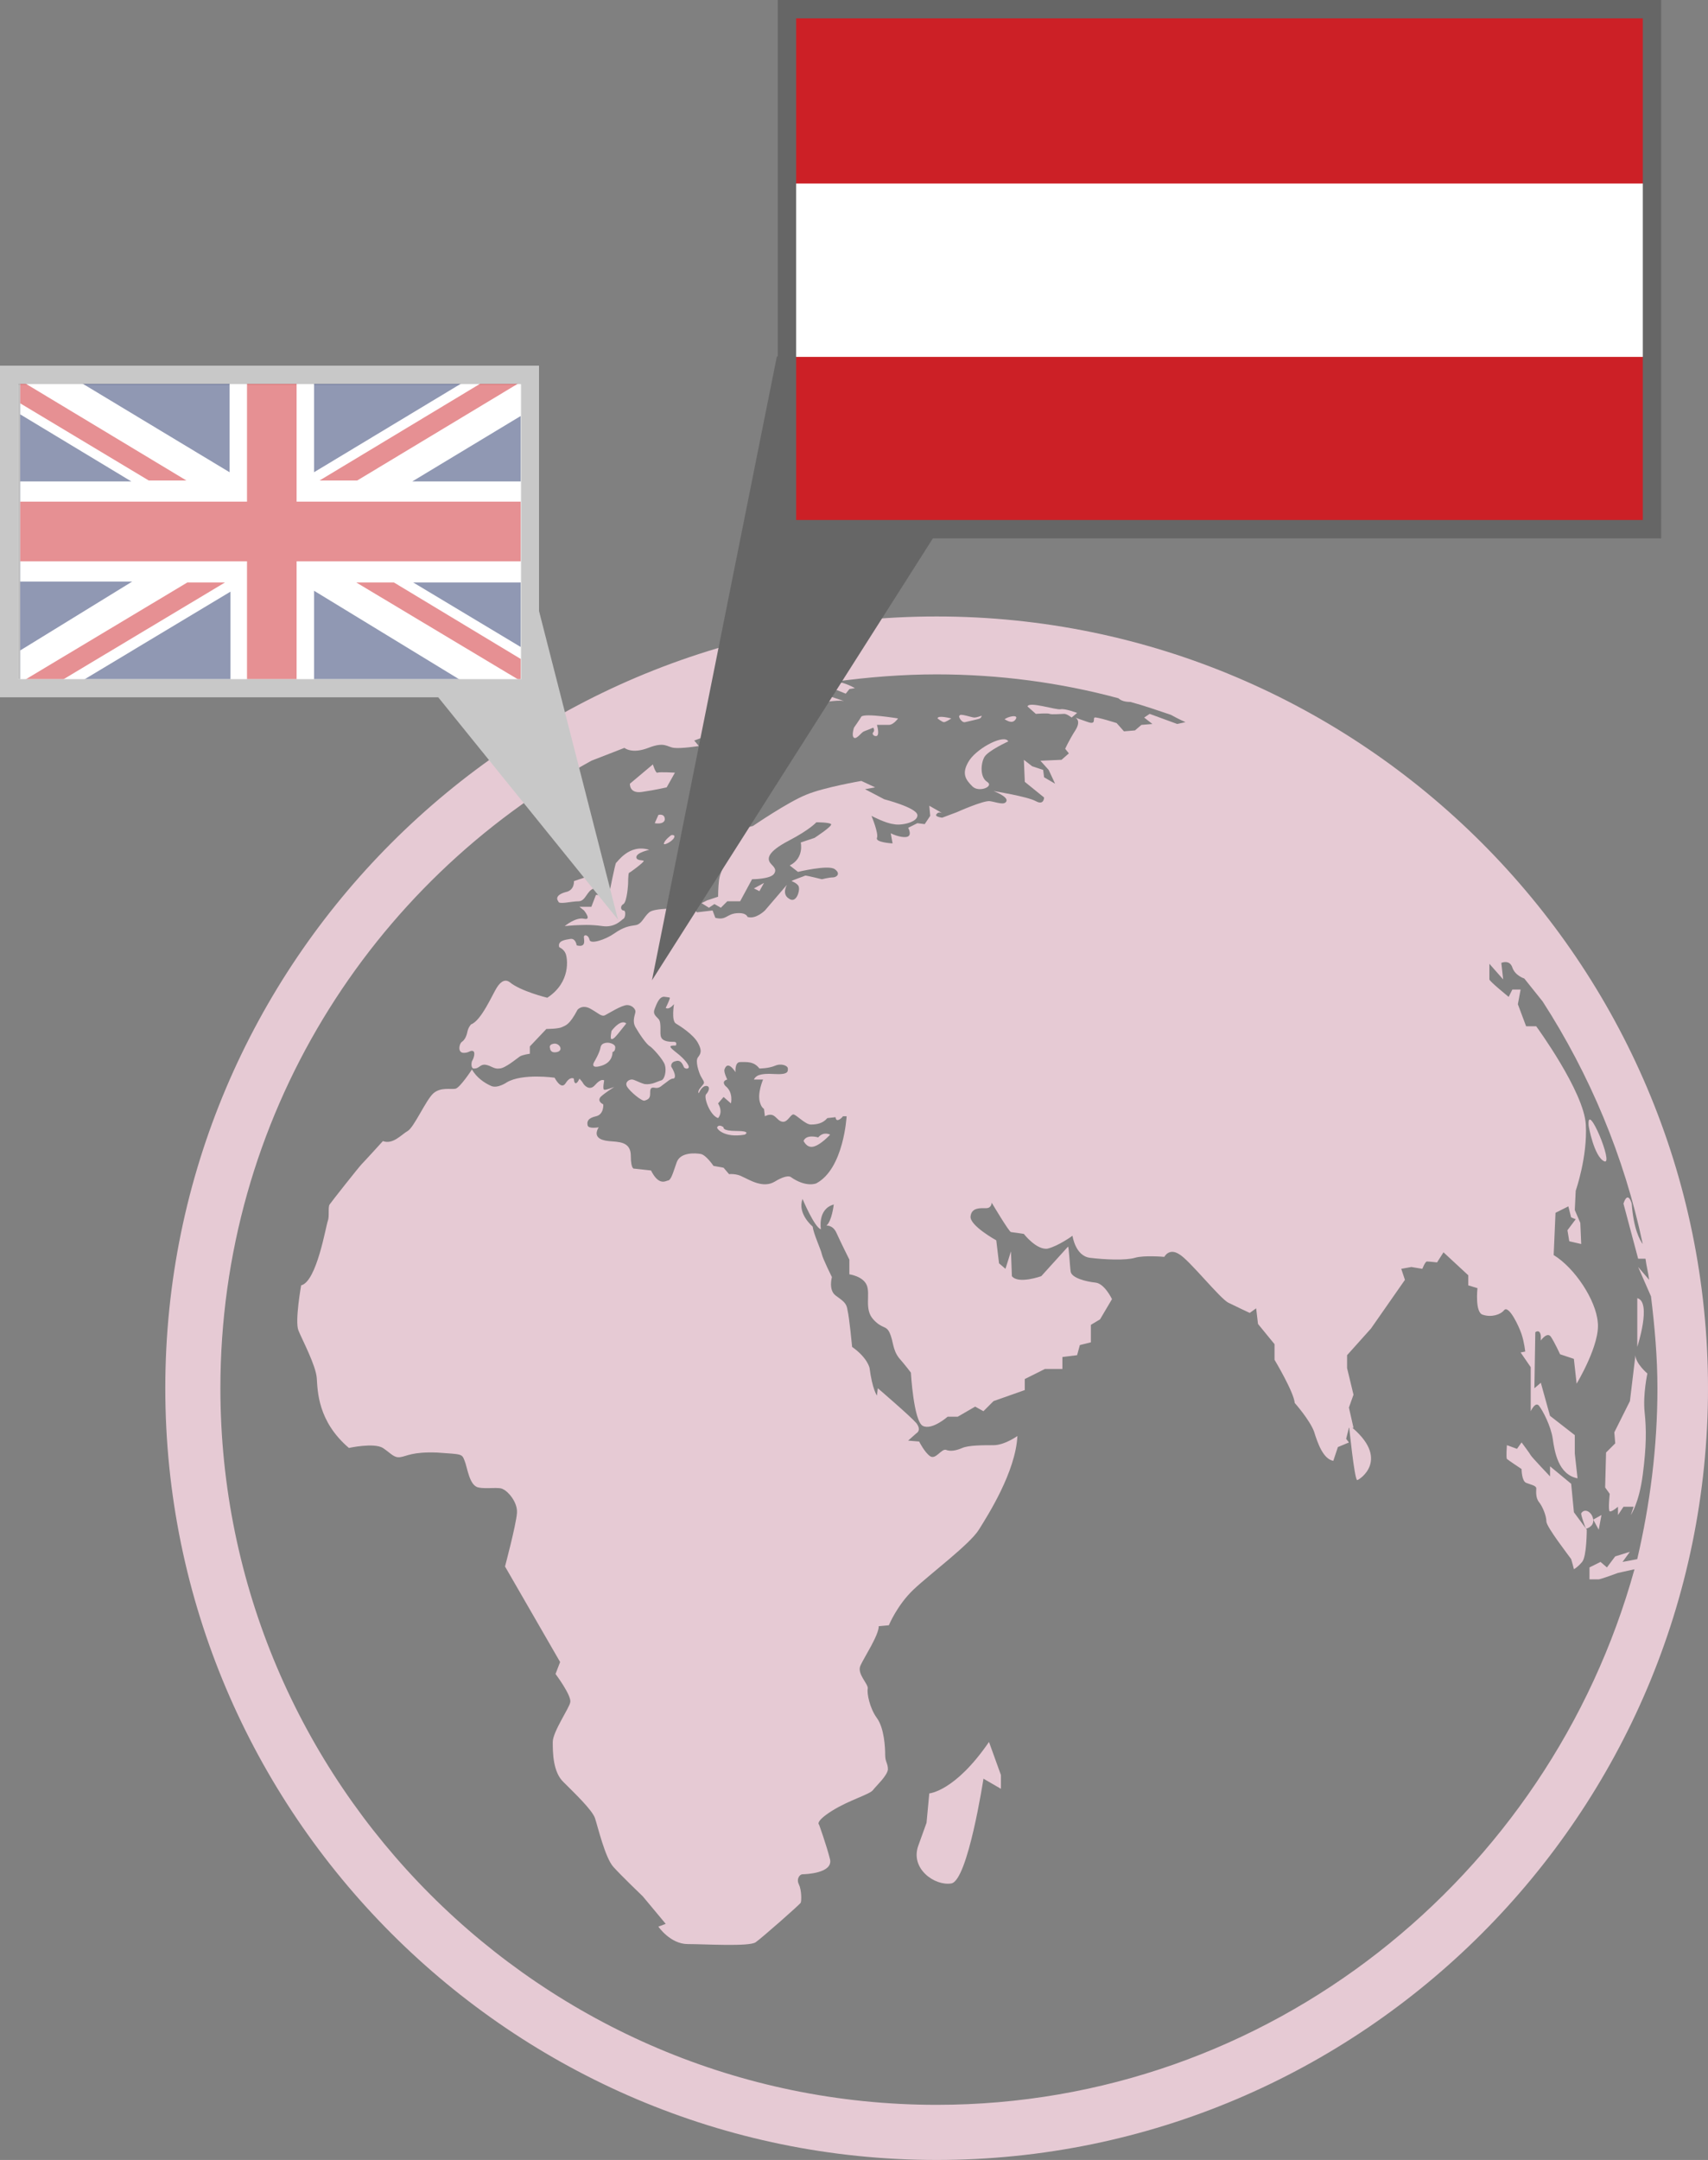 <?xml version="1.0" encoding="utf-8"?>
<!-- Generator: Adobe Illustrator 16.0.0, SVG Export Plug-In . SVG Version: 6.00 Build 0)  -->
<!DOCTYPE svg PUBLIC "-//W3C//DTD SVG 1.1//EN" "http://www.w3.org/Graphics/SVG/1.1/DTD/svg11.dtd">
<svg version="1.1" id="Layer_1" xmlns="http://www.w3.org/2000/svg" xmlns:xlink="http://www.w3.org/1999/xlink" x="0px" y="0px"
	 width="230.175px" height="290.937px" viewBox="181.013 249.109 230.175 290.937"
	 enable-background="new 181.013 249.109 230.175 290.937" xml:space="preserve">
<rect x="181.013" y="249.109" width="230.175" height="290.937" fill="#808080" stroke="none"/>
<g id="Ebene_2">
</g>
<g id="Ebene_3">
	<g>
		<polygon fill="#E6CAD4" points="283.973,368.033 282.612,368.775 283.354,369.146 		"/>
		<path fill="#E6CAD4" d="M260.707,371.25h-1.608l0.618,0.495c0,0,1.114,1.361,0,1.114c-1.113-0.248-2.599,0.989-2.599,0.989
			s1.361-0.123,1.732-0.123c0.372,0,1.609-0.124,3.342,0.123c1.732,0.248,2.599-0.866,2.846-0.989c0.248-0.124,0.372-1.114,0-1.114
			c-0.371,0-0.494-0.618,0-0.866c0.495-0.371,0.619-2.723,0.619-2.723s0-1.361,0.124-1.484c0.123,0,2.104-1.485,1.979-1.609
			c-0.123-0.123-0.99,0-0.99-0.495c0-0.618,1.733-0.989,1.733-0.989c-2.723-0.866-4.332,1.732-4.455,1.732
			c-0.124,0-0.99,4.455-0.99,4.455l-1.732-0.124L260.707,371.25z"/>
		<path fill="#E6CAD4" d="M258.975,370.508c0.99,0,1.114-1.485,2.104-1.732c0.866-0.248,1.361-1.732,1.361-1.732l-1.484-0.371
			l-1.114,0.618l-1.484,0.495c0,0,0.123,1.237-1.114,1.485c-1.361,0.371-1.237,0.99-0.99,1.237
			C256.252,371.003,257.985,370.508,258.975,370.508z"/>
		<path fill="#E6CAD4" d="M307.238,332.145c-57.296,0-103.95,46.653-103.95,103.95c0,57.296,46.654,103.95,103.95,103.95
			s103.95-46.654,103.95-103.95C411.188,378.799,364.533,332.145,307.238,332.145z M307.238,532.62
			c-53.213,0-96.525-43.313-96.525-96.524c0-36.383,20.172-68.063,49.995-84.521l4.455-1.732c0,0,0.99,0.866,3.218,0
			s2.475-0.124,3.465,0c0.99,0.123,3.341-0.248,3.341-0.248l-0.618-0.742l1.361-0.495l-0.248,0.742l3.094-1.732l0.495,0.619
			l0.866-1.361l0.619,1.113c0,0,5.445-1.855,6.683-2.722c1.361-0.866,6.063-1.733,7.301-1.485l-2.228-0.742l1.237-0.743l1.238,0.495
			l0.495-0.618l0.742-0.124c0,0-1.237-0.743-2.476-0.866c-0.123,0-0.123,0-0.247,0c4.455-0.619,9.157-0.99,13.736-0.99
			c8.415,0,16.706,1.113,24.502,3.218c0.371,0.371,0.99,0.495,1.609,0.495c1.855,0.494,3.589,1.113,5.444,1.732
			c1.114,0.618,1.98,0.989,1.98,0.989l-1.114,0.248l-3.712-1.361l-0.743,0.495l1.114,0.866l-1.485,0.124l-0.866,0.742l-1.484,0.124
			l-0.99-1.114c0,0-2.723-0.866-2.97-0.742c-0.248,0.124,0.247,0.99-0.866,0.618c-1.114-0.371-1.733-0.618-1.733-0.618
			s0.866,0.371,0,1.732s-1.36,2.475-1.36,2.475l0.494,0.619l-0.989,0.866l-2.847,0.124l1.114,1.237l0.866,1.856l-1.485-0.866
			l-0.124-0.99l-1.484-0.495l-1.114-0.866l0.124,2.97l2.599,2.104c0,0,0,1.113-1.114,0.494c-1.113-0.618-5.692-1.361-5.692-1.361
			s1.98,0.743,1.732,1.361c-0.247,0.619-1.36,0.124-2.228,0c-0.866-0.123-4.454,1.485-4.454,1.485l-1.98,0.742
			c0,0-1.113-0.123-0.742-0.495c0.247-0.371,0.742-0.123,0.742-0.123l-1.732-0.99l0.124,1.361l-0.743,1.113l-0.989-0.123
			l-1.238,0.618c0,0,0.619,1.114-0.247,1.237c-0.866,0.124-2.104-0.494-2.104-0.494l0.247,1.361c0,0-2.352-0.124-2.104-0.743
			c0.247-0.618-0.742-2.97-0.742-2.97s1.855,0.99,2.97,1.113c0.99,0.248,3.341-0.247,3.218-1.237
			c-0.124-0.99-4.455-2.104-4.455-2.104l-2.599-1.361l1.36-0.247l-1.855-0.866c0,0-5.074,0.866-7.425,1.855
			c-2.476,0.99-7.178,4.208-7.178,4.208l-5.692,1.484l-2.599,2.476l0.123,2.352h1.856l0.866-0.495l1.732-0.866
			c0,0-0.742,1.361-0.866,2.351c-0.123,0.99-0.123,2.228-0.123,2.228l-1.485,0.495l-0.742,0.371l0.989,0.619l0.743-0.495
			l0.866,0.495l0.866-0.866h1.732l1.608-2.971c0,0,2.476,0,2.97-0.742c0.495-0.742-0.371-1.113-0.618-1.608
			c-0.248-0.495-0.248-1.361,2.599-2.847c2.847-1.484,3.713-2.475,3.713-2.475s1.732,0,1.979,0.247
			c0.248,0.248-2.228,1.856-2.228,1.856l-1.856,0.619c0,0,0.495,2.104-1.484,3.094l1.113,0.866c0,0,4.084-0.99,4.95-0.371
			c0.866,0.618,0.247,1.113-0.247,1.113c-0.495,0-1.485,0.248-1.485,0.248s-1.98-0.495-2.228-0.495
			c-0.248,0.123-1.732,0.618-1.856,0.742c0,0,0.99,0.371,0.99,0.866c0.124,0.495-0.371,2.228-1.361,1.485
			c-0.99-0.619-0.247-1.856-0.247-1.856l-2.971,3.465c0,0-1.237,1.237-2.351,0.866c0,0-0.124-0.618-1.485-0.495
			c-1.361,0.124-1.361,0.99-2.847,0.619l-0.371-0.99l-2.104,0.248l-0.866-0.866l0.495-0.867l0.618,0.495l0.372-0.247l0.123-1.608
			h0.99c0,0-0.247-0.99,0.495-1.485c0,0,0.247-0.619-0.619-0.124s-1.361,0.619-1.855,0.495c-0.495-0.124-1.238,1.856-1.238,1.856
			l-0.866,1.856c0,0-3.341-0.124-4.083,0.495c-0.743,0.618-0.99,1.608-1.856,1.732c-0.866,0.123-1.609,0.247-2.847,1.113
			s-3.218,1.485-3.341,0.866c-0.124-0.618-0.619-0.742-0.743-0.495c-0.123,0.248,0.495,1.609-0.989,1.237
			c0,0-0.124-0.989-0.866-0.866c-0.743,0.124-1.732,0.248-1.485,1.114c0,0,0.619,0.247,0.866,0.866s0.742,3.836-2.475,5.939
			c0,0-3.589-0.866-5.074-2.104c-0.495-0.371-1.113-0.247-1.732,0.743c-0.619,0.989-2.104,4.454-3.465,4.949
			c0,0-0.371,0.371-0.495,0.99s-0.371,1.114-0.742,1.361s-0.619,1.485,0.247,1.485c0.742,0,0.866-0.371,1.237-0.248
			c0.371,0.124,0.124,0.99-0.123,1.361c-0.124,0.371-0.124,1.114,0.371,0.99c0.618,0,0.742-0.619,1.484-0.495
			c0.743,0.124,1.114,0.619,1.856,0.495c0.742,0,2.352-1.361,2.723-1.608c0.371-0.248,1.361-0.372,1.361-0.372v-0.989l2.228-2.352
			c0,0,1.608,0,2.104-0.247c0.495-0.248,0.99-0.248,2.104-2.352c0,0,0.619-0.742,1.732-0.124c1.114,0.619,1.485,1.114,1.98,0.866
			c0.495-0.247,2.228-1.361,2.97-1.361c0.619,0,1.114,0.495,1.114,0.866s-0.495,1.237,0,2.104c0.495,0.866,1.484,2.351,1.979,2.599
			c0.371,0.247,1.732,1.732,1.98,2.475c0.247,0.742,0,1.98-0.495,2.104c-0.495,0.124-1.237,0.619-2.228,0.495
			c-0.866-0.247-1.361-0.618-1.732-0.618s-0.99,0.371-0.619,0.989c0.371,0.619,1.98,1.98,2.352,1.856s0.742-0.247,0.742-0.866
			s0-0.99,0.619-0.866c0.618,0.124,0.866-0.247,1.237-0.495c0.371-0.247,0.866-0.742,1.237-0.742s0.371-0.619-0.247-1.609
			c0,0-0.124-0.618,0.618-0.742c0.743-0.247,0.99,0.619,1.114,0.866c0.124,0.124,0.495,0.248,0.618,0
			c0.124-0.247-0.494-1.113-1.608-1.979c-1.113-0.866-1.113-0.99-0.124-0.99c0,0,0.248-0.495-0.247-0.495s-1.485,0-1.732-0.619
			c-0.248-0.494,0.124-1.979-0.371-2.475s-0.743-0.742-0.495-1.361c0.247-0.618,0.618-1.732,1.361-1.608
			c0.742,0.124,0.742,0,0.618,0.371c-0.123,0.371-0.494,1.113-0.494,1.113s0.371,0.372,1.113-0.494c0,0-0.371,2.227,0.247,2.599
			c0.619,0.371,2.352,1.484,2.971,2.599c0.618,1.113,0.371,1.484,0,1.979s0.123,1.98,0.371,2.476
			c0.247,0.495,0.618,0.866,0.371,1.113c-0.247,0.371-0.866,0.866-0.619,1.237c0,0,0.372-0.989,0.99-0.989
			c0.619,0,0.371,0.742,0,1.113s0.495,2.847,1.609,3.218c0,0,0.742-0.742,0-1.98l0.742-0.866l0.99,0.866
			c0,0,0.371-1.484-0.743-2.351c0,0-0.618-0.619,0.248-0.866c0,0-0.495-0.99-0.371-1.361c0.123-0.371,0.494-1.114,1.484,0.371
			c0,0-0.124-1.361,0.619-1.361c0.866,0,1.856-0.124,2.599,0.866c0,0,1.237,0,2.104-0.371s1.732,0,1.732,0.371
			s0.124,0.866-1.856,0.742c-1.979-0.123-2.475,0.248-2.722,0.743h1.237c0,0-0.866,1.979-0.371,3.217c0,0,0.123,0.495,0.495,0.743
			l0.123,0.989c0,0,0.619-0.371,1.114-0.123c0.495,0.247,0.742,0.866,1.361,0.866c0.618,0,0.989-0.99,1.361-0.99
			c0.371,0,1.608,1.361,2.351,1.361c0.743,0,1.609-0.124,2.228-0.866l1.114-0.124c0,0,0,0.495,0.371,0.371
			c0.371-0.123,0.618-0.495,0.618-0.495h0.495c0,0-0.371,7.054-4.083,9.034c0,0-1.361,0.619-3.466-0.866
			c0,0-0.494-0.371-2.104,0.618c-1.608,0.99-3.465-0.247-4.331-0.618c-0.866-0.495-1.856-0.371-1.856-0.371l-0.742-0.866
			l-1.361-0.248c0,0-0.99-1.484-1.732-1.608s-2.723-0.248-3.218,1.113s-0.742,2.476-1.237,2.476
			c-0.371,0.123-1.237,0.618-2.228-1.361l-2.228-0.248c0,0-0.495,0.248-0.495-1.732c0-1.979-1.732-1.855-2.97-1.979
			s-2.104-0.619-1.361-1.856c0,0-1.361,0.247-1.485-0.247c-0.123-0.495,0-0.99,1.114-1.238c1.113-0.247,0.99-1.608,0.99-1.608
			s-0.867-0.371-0.372-0.99c0.495-0.495,1.856-1.361,1.856-1.361s-1.237,0.495-1.361,0.371c-0.247,0,0-1.237,0-1.237
			s-0.371-0.371-1.237,0.619c-0.742,0.866-1.485,0-1.608-0.248c-0.124-0.247-0.495-0.618-0.495-0.618s-0.248,0.618-0.495,0.618
			c-0.248,0-0.248-0.618-0.248-0.618s-0.494-0.371-1.113,0.618c-0.619,0.99-1.485-0.742-1.485-0.742s-4.331-0.619-6.435,0.619
			c0,0-1.237,0.866-2.104,0.495c-0.866-0.372-1.98-1.114-2.599-2.228c0,0-1.609,2.475-2.228,2.599
			c-0.619,0.123-1.98-0.248-2.971,0.618c-0.989,0.866-2.599,4.579-3.465,5.074s-1.979,1.856-3.341,1.361
			c0,0-2.476,2.723-2.847,3.094s-4.084,5.073-4.331,5.444c-0.247,0.372,0,1.609-0.247,2.228c-0.248,0.619-1.485,8.168-3.589,8.663
			c0,0-0.866,4.826-0.372,6.063c0.495,1.238,2.352,4.703,2.476,6.436s0.124,5.816,4.331,9.404c0,0,3.342-0.742,4.579,0
			c1.113,0.743,1.484,1.361,2.351,1.238c0.866-0.124,1.609-0.743,4.95-0.619c3.342,0.248,3.342,0.124,3.713,1.114
			c0.371,0.866,0.618,3.341,1.856,3.588c1.113,0.248,2.846-0.123,3.341,0.248c0.619,0.247,1.98,1.732,1.856,3.218
			c-0.124,1.608-1.609,7.177-1.609,7.177l7.426,12.87l-0.619,1.609c0,0,2.228,2.97,1.98,3.836c-0.124,0.742-2.352,3.96-2.352,5.321
			s0,4.084,1.485,5.444c1.36,1.361,3.836,3.713,4.207,4.827c0.371,1.113,1.361,5.321,2.475,6.559c1.114,1.237,3.96,3.96,3.96,3.96
			l3.094,3.712l-0.989,0.372c0,0,1.608,2.351,3.96,2.351c2.351,0,8.291,0.371,9.157-0.247c0.866-0.619,5.94-5.074,6.063-5.321
			c0.124-0.248,0.124-1.732-0.247-2.476c-0.371-0.742,0.124-1.361,0.495-1.361s4.083-0.123,3.712-1.979
			c-0.495-1.98-1.484-4.702-1.484-4.702s-0.619-0.372,1.732-1.856c2.351-1.485,5.197-2.228,5.568-2.847
			c0.495-0.618,1.856-1.856,1.979-2.723c0-0.866-0.371-0.989-0.371-1.979s-0.123-3.589-1.113-4.95s-1.361-3.341-1.237-3.96
			c0.123-0.619-1.485-1.979-0.99-3.094c0.495-1.113,2.475-4.084,2.475-5.321l1.361-0.124c0,0,1.114-2.722,3.342-4.826
			c2.228-2.104,7.549-6.063,8.786-8.044c1.237-1.979,4.95-7.796,5.197-12.622c0,0-1.732,1.237-3.218,1.237
			c-1.484,0-3.341,0-4.207,0.371s-1.609,0.495-2.228,0.248c-0.619-0.124-1.361,1.361-2.104,0.866
			c-0.743-0.495-1.485-1.98-1.485-1.98l-1.485-0.123l1.114-0.99c0,0,0.742-0.371,0-1.361c-0.866-0.99-5.197-4.702-5.197-4.702
			l-0.124,0.989c0,0-0.619-0.866-0.99-3.712c0,0-0.247-1.361-2.351-2.847c0,0-0.372-3.96-0.619-4.95
			c-0.124-0.989-0.619-1.237-1.608-1.979c-0.99-0.742-0.495-2.476-0.495-2.476s-1.237-2.475-1.361-3.094
			c-0.124-0.618-1.114-2.723-1.237-3.712c0,0-2.104-1.732-1.361-3.713c0,0,1.608,3.836,2.475,4.084c0,0-0.495-2.723,1.732-3.342
			c0,0-0.247,2.228-0.99,2.847c0,0,0.866-0.124,1.361,0.99c0.495,1.113,1.732,3.588,1.732,3.588v1.98c0,0,1.856,0.248,2.352,1.485
			s-0.371,3.218,0.866,4.579s1.732,0.742,2.228,1.855c0.495,1.114,0.371,2.228,1.237,3.342c0.866,0.99,1.608,1.979,1.608,1.979
			s0.372,6.56,1.609,7.178c1.237,0.619,3.341-1.237,3.341-1.237h1.361l2.352-1.361l1.113,0.619l1.361-1.361l4.208-1.485v-1.485
			l2.723-1.361h2.351v-1.608l1.98-0.247l0.371-1.361l1.485-0.371v-2.352l1.237-0.742l1.608-2.723c0,0-0.99-2.104-2.228-2.228
			c-1.237-0.124-3.218-0.619-3.341-1.485c-0.124-0.866-0.248-3.589-0.371-3.342c-0.124,0.124-3.589,3.961-3.589,3.961
			s-3.094,1.113-3.96,0l-0.124-3.342l-0.742,2.352l-0.866-0.743l-0.372-3.094c0,0-3.589-1.979-3.465-3.217
			c0.124-1.238,1.361-1.114,2.104-1.114c0.743,0,0.743-0.742,0.743-0.742s2.351,3.96,2.599,3.96c0.124,0,1.732,0.247,1.732,0.247
			s1.732,2.228,3.218,1.98c1.484-0.371,3.341-1.732,3.341-1.732s0.371,2.723,2.352,2.97c1.979,0.247,4.826,0.371,6.063,0
			s3.96-0.124,3.96-0.124s0.619-1.237,1.98-0.371c1.361,0.742,5.568,6.064,6.683,6.56c0.989,0.494,2.846,1.36,2.846,1.36
			l0.866-0.618l0.248,2.104l2.228,2.723v2.104c0,0,2.599,4.331,2.722,5.816c0,0,1.98,2.228,2.599,3.836
			c0.495,1.609,1.238,3.713,2.6,3.96l0.618-1.855l1.485-0.619l-0.371-0.495l0.371-1.484h0.618l-0.618-2.723l0.618-1.732
			l-0.866-3.589v-1.732l3.218-3.589l4.579-6.559l-0.495-1.485l1.361-0.248l1.484,0.248c0,0,0.372-0.99,0.619-0.99
			s1.361,0.124,1.361,0.124l0.866-1.361l3.341,3.094v1.361l1.238,0.371c0,0-0.372,3.342,0.742,3.589
			c1.113,0.371,2.352,0,2.847-0.619c0.618-0.742,1.979,2.104,2.351,3.218c0.371,1.114,0.495,2.352,0.495,2.352l-0.619,0.124
			l1.361,1.979v5.94c0,0,0.619-1.361,1.114-0.743c0.495,0.619,1.608,2.723,1.856,4.455c0.247,1.732,0.742,4.826,3.341,5.321
			l-0.371-3.341v-2.476l-3.341-2.599l-1.238-4.455l-0.866,0.743l0.124-7.549c0,0,0.619-0.495,0.742,0.494v0.619
			c0,0,0.866-1.237,1.361-0.495c0.495,0.743,1.238,2.352,1.238,2.352l1.855,0.618l0.371,3.342c0,0,3.218-5.321,2.847-8.291
			c-0.247-2.971-3.094-7.302-5.94-9.034l0.248-5.692l1.732-0.866l0.371,1.484l0.619,0.248l-1.114,1.485l0.248,1.484l1.608,0.371
			l-0.124-2.846l-0.742-1.732l0.124-2.599c0,0,1.608-4.579,1.361-8.91c-0.248-4.455-6.683-13.241-6.683-13.241h-1.361l-1.114-2.971
			l0.372-1.979h-1.114l-0.495,0.99c0,0-2.599-2.104-2.599-2.352c0-0.248,0-2.104,0-2.104l1.856,2.104l-0.248-2.228
			c0,0,1.114-0.495,1.485,0.619c0.371,1.113,1.608,1.484,1.608,1.484l2.476,3.094c6.312,9.776,11.014,20.914,13.488,32.67
			c-0.371-0.495-1.237-1.979-1.484-5.444c0,0-0.495-1.856-1.114,0l1.98,7.425h0.989c0.124,0.99,0.372,1.856,0.495,2.847
			l-1.484-1.733l1.732,3.961c0.495,4.083,0.866,8.167,0.866,12.375c0,7.92-0.99,15.592-2.723,23.018l0,0l-1.98,0.371l0.99-1.361
			l-1.979,0.618l-1.114,1.485l-0.866-0.742l-1.485,0.742v1.608c0,0,0.99,0,1.238,0c0.247,0,2.599-0.866,2.599-0.866l2.228-0.495
			C389.779,501.93,352.034,532.62,307.238,532.62z"/>
		<path fill="#E6CAD4" d="M306.247,490.669l-0.371,3.96c0,0,0,0-1.114,3.094c-1.113,3.094,2.228,5.445,4.455,5.074
			s4.331-14.107,4.331-14.107l2.352,1.361v-1.856l-1.608-4.455C309.712,490.422,306.247,490.669,306.247,490.669z"/>
		<path fill="#E6CAD4" d="M362.801,441.046c0,0,0.742,7.425,1.113,7.425C364.162,448.47,368.617,445.624,362.801,441.046z"/>
		<path fill="#E6CAD4" d="M397.203,405.529c1.361,0.618-2.352-8.292-2.104-4.826C395.1,400.826,395.842,404.91,397.203,405.529z"/>
		<path fill="#E6CAD4" d="M401.658,423.968v6.559C401.658,430.526,403.639,424.463,401.658,423.968z"/>
		<path fill="#E6CAD4" d="M393.119,452.802l-0.371-3.836l-2.846-2.352v1.361c0,0-2.476-2.599-2.6-2.847
			c-0.123-0.247-1.237-1.732-1.237-1.732l-0.618,0.866l-1.361-0.495c0,0-0.124,1.609,0,1.856c0.123,0.124,1.979,1.361,1.979,1.361
			s0,1.609,0.619,1.856c0.618,0.247,1.361,0.371,1.361,0.742s-0.124,1.238,0.371,1.856c0.495,0.619,0.99,1.856,0.99,2.599
			c0,0.743,3.094,4.703,3.341,5.074c0.124,0.371,0.371,1.361,0.371,1.361s0.495-0.248,1.114-0.99
			c0.618-0.742,0.618-4.331,0.618-4.331L393.119,452.802z"/>
		<path fill="#E6CAD4" d="M395.719,453.792c-0.124-0.99-1.114-1.609-1.609-0.866c-0.124,0.123,0.619,2.104,0.619,2.104
			S395.842,454.781,395.719,453.792z"/>
		<polygon fill="#E6CAD4" points="396.832,453.173 395.719,453.792 396.461,455.153 		"/>
		<path fill="#E6CAD4" d="M397.327,449.461l0.618,0.866c0,0-0.247,2.228,0,2.351c0.248,0.124,1.114-0.618,1.114-0.618v1.113
			l0.742-1.113h1.361l-0.371,1.113c0,0,1.114-1.608,1.608-5.445c0.495-3.836,0.495-6.063,0.248-8.414
			c-0.248-2.352,0.371-5.198,0.371-5.198s-1.608-1.361-1.608-2.475l-0.743,6.188l-2.104,4.207l0.124,1.485l-1.237,1.237
			L397.327,449.461z"/>
		<path fill="#E6CAD4" d="M281.373,401.94c0,0,0.99-0.495-1.113-0.495c-1.98,0-1.732-0.495-1.732-0.495s-0.619-0.495-0.866,0
			C277.537,401.074,278.528,402.435,281.373,401.94z"/>
		<path fill="#E6CAD4" d="M290.655,403.549c0.99-0.247,2.228-1.608,2.228-1.608s-0.866-0.495-1.608,0.371
			c0,0-1.608-0.495-1.979,0.495C289.294,402.682,289.665,403.797,290.655,403.549z"/>
		<path fill="#E6CAD4" d="M256.129,390.802c0.866-0.247,0.247-1.237-0.495-1.113c-0.743,0.123-0.495,0.618-0.495,0.618
			S255.139,391.05,256.129,390.802z"/>
		<path fill="#E6CAD4" d="M262.069,392.659c1.608-0.495,1.485-1.856,1.485-1.856s0.371,0,0.371-0.619
			c0-0.494-0.866-0.618-0.866-0.618s-0.99-0.124-1.114,0.618c-0.123,0.743-0.866,1.98-0.866,1.98S260.46,393.154,262.069,392.659z"
			/>
		<path fill="#E6CAD4" d="M263.43,389.07c0.247,0,0.495-0.248,0.99-0.866c0.495-0.619,0.99-1.237,0.99-1.237
			s-0.619-0.743-1.98,0.989C263.43,387.956,263.183,389.07,263.43,389.07z"/>
		<path fill="#E6CAD4" d="M311.693,351.45c-1.238,1.856-0.495,2.723,0.371,3.589s2.97,0,1.979-0.619
			c-0.989-0.618-0.866-2.475-0.371-3.341s3.218-2.104,3.218-2.104C316.395,347.985,312.93,349.718,311.693,351.45z"/>
		<path fill="#E6CAD4" d="M267.514,355.781c1.732-0.247,3.341-0.618,3.341-0.618l1.114-1.98c0,0-2.104-0.124-2.352,0
			s-0.619-1.113-0.619-1.113l-3.094,2.599C265.905,354.668,265.781,356.029,267.514,355.781z"/>
		<path fill="#E6CAD4" d="M269.741,358.875l-0.495,1.114c0,0,1.237,0.247,1.361-0.495
			C270.608,358.628,269.741,358.875,269.741,358.875z"/>
		<path fill="#E6CAD4" d="M271.474,361.597c0,0-0.866,0.619-0.99,1.114c-0.124,0.371,1.114-0.248,1.361-0.743
			S271.474,361.597,271.474,361.597z"/>
		<path fill="#E6CAD4" d="M297.461,347.614c0.371-0.124,1.237-0.495,1.237-0.495s0.247,0.371,0,0.618
			c-0.247,0.248,0.124,0.619,0.495,0.495c0.371-0.247,0-1.484,0-1.484s0.99,0,1.608,0c0.619,0,1.237-0.866,1.237-0.866
			s-4.454-0.743-4.949-0.248c-0.124,0.248-0.99,1.485-0.99,1.485s-0.371,1.113,0,1.361
			C296.471,348.727,297.09,347.737,297.461,347.614z"/>
		<path fill="#E6CAD4" d="M319.489,344.272l1.113,0.99c0,0,1.609-0.124,1.856,0c0.248,0.124,1.609,0,1.98,0s0.99,0.495,0.99,0.495
			l0.742-0.619c0,0-1.608-0.618-2.228-0.495C323.324,344.767,319.613,343.53,319.489,344.272z"/>
		<path fill="#E6CAD4" d="M317.88,346.005c0.495-0.742-1.114-0.371-1.485,0C316.519,346.005,317.385,346.748,317.88,346.005z"/>
		<path fill="#E6CAD4" d="M311.073,346.377c0.495-0.124,1.732-0.372,1.98-0.495c0.247-0.124,0.247-0.371,0.247-0.371
			s-0.619,0.247-0.99,0.247s-1.979-0.619-1.979-0.247C310.083,345.51,310.578,346.5,311.073,346.377z"/>
		<path fill="#E6CAD4" d="M309.217,345.882c0,0-1.856-0.495-1.856,0c0,0,0.619,0.495,0.866,0.495
			C308.475,346.377,309.217,345.882,309.217,345.882z"/>
	</g>
	<g display="none">
		<polygon display="inline" fill="#E6CAD4" points="283.23,368.156 281.992,368.899 282.612,369.146 		"/>
		<path display="inline" fill="#E6CAD4" d="M260.089,371.374h-1.609l0.619,0.495c0,0,1.113,1.361,0,1.113
			c-1.114-0.247-2.599,0.99-2.599,0.99s1.361-0.124,1.732-0.124s1.608-0.123,3.341,0.124c1.732,0.248,2.599-0.866,2.847-0.99
			c0.247-0.123,0.371-1.113,0-1.113s-0.495-0.619,0-0.866c0.495-0.371,0.618-2.723,0.618-2.723s0-1.361,0.124-1.485
			c0.124,0,2.104-1.484,1.98-1.608c-0.124,0-0.99,0-0.99-0.495s1.732-0.99,1.732-0.99c-2.723-0.866-4.331,1.732-4.455,1.732
			s-0.99,4.455-0.99,4.455l-1.732-0.123L260.089,371.374z"/>
		<path display="inline" fill="#E6CAD4" d="M258.357,370.632c0.989,0,1.113-1.485,2.104-1.609c0.866-0.247,1.361-1.608,1.361-1.608
			l-1.485-0.371l-1.113,0.618l-1.485,0.495c0,0,0.124,1.237-1.114,1.485c-1.237,0.371-1.237,0.99-0.989,1.237
			C255.634,371.127,257.366,370.632,258.357,370.632z"/>
		<path display="inline" fill="#E6CAD4" d="M378.27,364.073c-19.182-19.182-44.674-29.824-71.898-29.824
			c-27.102,0-52.718,10.519-71.898,29.824c-19.182,19.181-29.824,44.673-29.824,71.898c0,27.102,10.519,52.718,29.824,71.898
			c19.181,19.182,44.673,29.824,71.898,29.824c27.101,0,52.717-10.519,71.898-29.824c19.182-19.181,29.824-44.674,29.824-71.898
			C408.094,408.746,397.574,383.254,378.27,364.073z M364.657,358.257c-0.743-0.248-4.579-3.218-6.931-5.94
			c2.6,1.608,5.198,3.342,7.673,5.197C365.276,358.009,365.153,358.38,364.657,358.257z M283.478,340.56
			c-0.495,0.371-2.599,1.856-4.95,1.856c-2.723,0-4.331,1.979-4.331,1.979l-1.609-0.371l-1.484,0.99l-0.619,0.742l-2.228-0.247
			C273.082,343.53,278.28,341.798,283.478,340.56z M375.795,505.271c-18.563,18.563-43.189,28.71-69.301,28.71
			c-26.234,0-50.86-10.147-69.3-28.71c-18.563-18.563-28.71-43.188-28.71-69.3s10.147-50.861,28.71-69.3
			c8.539-8.539,18.439-15.346,29.205-20.172l-8.91,5.074l-1.608,1.856l8.786-3.466c0,0,0.99,0.866,3.218,0s2.475-0.123,3.465,0
			c0.99,0.124,3.218-0.247,3.218-0.247l-0.619-0.742l1.237-0.495l-0.247,0.742l3.094-1.732l0.495,0.619l0.866-1.361l0.619,1.113
			c0,0,5.444-1.856,6.682-2.723c1.238-0.866,5.94-1.732,7.178-1.484l-2.228-0.743l1.237-0.742l1.238,0.495l0.494-0.619l0.743-0.123
			c0,0-1.237-0.743-2.476-0.866c-1.237-0.124-3.094-1.114-3.094-1.114l-1.979-0.124c0.742-0.123,1.361-0.247,2.104-0.371
			c0.866,0.124,2.847,0.495,4.331,0.495c1.361,0,1.856-0.742,1.98-1.361c3.341-0.371,6.683-0.495,10.147-0.495
			c9.033,0,17.943,1.237,26.358,3.589c-0.742,0.248-2.599,0.742-1.979,1.361c0.618,0.742,2.351,0.619,2.846,0l-1.113-0.495
			l1.361-0.618c0.742,0.247,1.36,0.371,2.104,0.618c-0.248,0.248-0.619,0.495-1.114,0.495c-1.361,0.124,4.95,3.094,4.95,3.094
			l-1.113,0.247l-3.713-1.36l-0.742,0.494l1.113,0.743l-1.484,0.123l-0.867,0.743l-1.484,0.124l-0.99-1.114
			c0,0-2.723-0.742-2.97-0.742c-0.248,0.123,0.247,0.989-0.743,0.618c-1.113-0.371-1.732-0.618-1.732-0.618s0.866,0.371,0,1.732
			s-1.361,2.351-1.361,2.351l0.495,0.619l-0.989,0.742l-2.847,0.124l1.114,1.237l0.866,1.856l-1.485-0.742l-0.124-0.99l-1.484-0.495
			l-1.114-0.742l0.124,2.97l2.599,2.104c0,0,0,1.114-1.114,0.495c-1.113-0.618-5.568-1.361-5.568-1.361s1.98,0.743,1.732,1.361
			c-0.247,0.619-1.361,0.124-2.228,0c-0.866-0.123-4.455,1.485-4.455,1.485l-1.979,0.742c0,0-1.114-0.123-0.743-0.495
			c0.248-0.371,0.743-0.123,0.743-0.123l-1.732-0.99l0.123,1.361l-0.742,1.113l-0.866-0.123l-1.237,0.618
			c0,0,0.618,1.114-0.248,1.237c-0.866,0.124-2.104-0.494-2.104-0.494l0.248,1.36c0,0-2.352-0.123-2.104-0.742
			c0.248-0.618-0.742-2.97-0.742-2.97s1.856,0.99,2.97,1.113c0.99,0.248,3.342-0.247,3.218-1.237s-4.455-2.104-4.455-2.104
			l-2.599-1.361l1.361-0.248l-1.856-0.866c0,0-5.073,0.743-7.425,1.856c-2.352,0.99-7.178,4.208-7.178,4.208l-5.692,1.484
			l-2.599,2.352l0.124,2.352h1.856l0.866-0.495l1.732-0.743c0,0-0.743,1.361-0.743,2.352c-0.123,0.99-0.123,2.228-0.123,2.228
			l-1.485,0.495l-0.742,0.371l0.989,0.619l0.743-0.495l0.742,0.495l0.866-0.866h1.732l1.609-2.971c0,0,2.475,0,2.97-0.742
			s-0.371-1.113-0.619-1.608c-0.247-0.495-0.247-1.361,2.599-2.723c2.847-1.361,3.713-2.352,3.713-2.352s1.732,0,1.98,0.248
			c0.247,0.247-2.228,1.855-2.228,1.855l-1.856,0.619c0,0,0.495,2.104-1.485,3.094l1.114,0.866c0,0,4.083-0.99,4.949-0.371
			s0.248,1.113-0.247,1.113s-1.485,0.248-1.485,0.248s-1.979-0.495-2.228-0.495c-0.247,0.124-1.732,0.619-1.855,0.742
			c0,0,0.989,0.371,0.989,0.866c0.124,0.495-0.371,2.228-1.361,1.485c-0.989-0.619-0.247-1.856-0.247-1.856l-2.97,3.465
			c0,0-1.238,1.238-2.352,0.866c0,0-0.124-0.618-1.485-0.494c-1.361,0.123-1.361,0.989-2.722,0.618l-0.372-0.99l-2.104,0.248
			l-0.866-0.742l0.495-0.743l0.619,0.495l0.371-0.247l0.123-1.609h0.99c0,0-0.247-0.989,0.495-1.484c0,0,0.248-0.619-0.619-0.124
			c-0.866,0.495-1.36,0.619-1.855,0.495s-1.238,1.856-1.238,1.856l-0.866,1.855c0,0-3.341-0.123-4.083,0.495
			c-0.619,0.495-0.99,1.609-1.856,1.732c-0.866,0.124-1.608,0.248-2.847,1.114c-1.237,0.866-3.217,1.484-3.341,0.866
			c-0.124-0.619-0.619-0.742-0.742-0.495c-0.124,0.247,0.371,1.608-0.99,1.237c0,0-0.124-0.99-0.866-0.866
			c-0.743,0.124-1.609,0.248-1.485,1.114c0,0,0.619,0.247,0.866,0.866c0.248,0.618,0.742,3.836-2.475,5.939
			c0,0-3.589-0.866-5.074-2.104c-0.495-0.371-1.113-0.247-1.732,0.742c-0.618,0.99-2.104,4.455-3.465,4.95
			c0,0-0.371,0.371-0.495,0.99c-0.124,0.618-0.371,1.113-0.742,1.361c-0.371,0.247-0.619,1.484,0.247,1.484s0.866-0.371,1.237-0.247
			c0.372,0.124,0.124,0.99-0.123,1.237c-0.124,0.371-0.124,1.114,0.371,0.99c0.618,0,0.742-0.619,1.485-0.495
			c0.742,0.124,1.113,0.619,1.855,0.495c0.743,0,2.352-1.361,2.723-1.608c0.371-0.248,1.237-0.372,1.237-0.372v-0.989l2.228-2.352
			c0,0,1.609,0,2.104-0.247c0.494-0.248,0.989-0.248,2.104-2.352c0,0,0.618-0.742,1.608-0.124c0.99,0.619,1.485,1.114,1.98,0.866
			c0.495-0.247,2.228-1.361,2.846-1.361c0.619,0,1.114,0.495,1.114,0.866c0,0.372-0.495,1.238,0,2.104s1.484,2.351,1.979,2.599
			c0.371,0.247,1.732,1.732,1.98,2.475c0.247,0.742,0,1.98-0.495,2.104c-0.495,0.124-1.237,0.619-2.228,0.495
			c-0.866-0.247-1.361-0.618-1.732-0.618s-0.99,0.371-0.619,0.989c0.371,0.619,1.98,1.98,2.352,1.856
			c0.371,0,0.742-0.247,0.742-0.866c0-0.618,0-0.99,0.619-0.866c0.618,0.124,0.866-0.247,1.237-0.495
			c0.371-0.247,0.866-0.742,1.237-0.742s0.371-0.619-0.247-1.608c0,0-0.124-0.619,0.618-0.743c0.743-0.247,0.99,0.619,1.114,0.866
			c0.124,0.124,0.495,0.248,0.618,0c0.124-0.247-0.494-1.113-1.608-1.979c-1.113-0.866-1.113-0.99-0.124-0.99
			c0,0,0.248-0.495-0.247-0.495s-1.485,0-1.608-0.618c-0.248-0.495,0.123-1.98-0.372-2.476c-0.494-0.495-0.742-0.742-0.494-1.361
			c0.247-0.618,0.618-1.608,1.36-1.608c0.743,0.124,0.743,0,0.619,0.371s-0.495,1.113-0.495,1.113s0.371,0.372,1.114-0.494
			c0,0-0.371,2.104,0.247,2.599c0.619,0.371,2.352,1.484,2.97,2.599c0.619,1.113,0.372,1.484,0,1.979
			c-0.371,0.495,0.124,1.98,0.372,2.476c0.247,0.495,0.618,0.866,0.371,1.113c-0.248,0.371-0.866,0.866-0.619,1.237
			c0,0,0.371-0.989,0.99-0.989c0.618,0,0.371,0.742,0,1.113s0.495,2.847,1.608,3.218c0,0,0.743-0.742,0-1.98l0.743-0.866
			l0.989,0.866c0,0,0.372-1.484-0.742-2.351c0,0-0.619-0.619,0.247-0.866c0,0-0.494-0.99-0.371-1.361
			c0.124-0.371,0.495-1.114,1.485,0.371c0,0-0.124-1.237,0.619-1.361c0.866,0,1.855-0.124,2.599,0.866c0,0,1.237,0,2.104-0.371
			s1.732,0,1.732,0.371s0.124,0.866-1.856,0.742c-1.979-0.123-2.475,0.248-2.723,0.743h1.238c0,0-0.867,1.979-0.372,3.217
			c0,0,0.124,0.495,0.495,0.743l0.124,0.989c0,0,0.619-0.371,1.113-0.123c0.495,0.247,0.743,0.866,1.361,0.866
			c0.619,0,0.99-0.99,1.361-0.99s1.609,1.361,2.352,1.361c0.619,0,1.608-0.124,2.228-0.866l1.113-0.124c0,0,0,0.495,0.372,0.371
			c0.371-0.123,0.618-0.495,0.618-0.495h0.495c0,0-0.371,6.931-4.084,9.034c0,0-1.237,0.619-3.465-0.866
			c0,0-0.495-0.371-2.104,0.619c-1.608,0.989-3.465-0.248-4.331-0.619c-0.866-0.495-1.856-0.371-1.856-0.371l-0.742-0.866
			l-1.361-0.248c0,0-0.99-1.484-1.732-1.608c-0.743-0.124-2.6-0.248-3.218,1.113c-0.619,1.361-0.743,2.476-1.237,2.476
			c-0.495,0-1.238,0.618-2.228-1.361l-2.228-0.248c0,0-0.495,0.248-0.495-1.732c0-1.979-1.732-1.855-2.97-1.979
			c-1.238-0.124-2.104-0.619-1.361-1.856c0,0-1.361,0.247-1.485-0.247c-0.124-0.495,0-0.99,1.113-1.238
			c1.114-0.247,0.99-1.608,0.99-1.608s-0.866-0.371-0.371-0.99c0.495-0.495,1.856-1.361,1.856-1.361s-1.237,0.495-1.361,0.371
			c-0.124-0.123,0-1.237,0-1.237s-0.371-0.371-1.237,0.619s-1.485,0-1.609-0.248c-0.123-0.247-0.495-0.618-0.495-0.618
			s-0.247,0.618-0.494,0.618c-0.248,0-0.248-0.618-0.248-0.618s-0.495-0.371-1.113,0.618c-0.619,0.99-1.485-0.742-1.485-0.742
			s-4.331-0.618-6.435,0.495c0,0-1.238,0.866-2.104,0.495s-1.979-1.114-2.599-2.228c0,0-1.608,2.475-2.228,2.599
			c-0.495,0.124-1.979-0.247-2.97,0.619s-2.599,4.578-3.465,4.949c-0.866,0.372-1.98,1.856-3.342,1.361c0,0-2.475,2.723-2.846,2.971
			c-0.371,0.371-4.084,5.073-4.331,5.444c-0.248,0.371,0,1.609-0.248,2.228c-0.247,0.619-1.484,8.168-3.465,8.663
			c0,0-0.866,4.826-0.371,6.063s2.352,4.703,2.475,6.436c0.124,1.855,0.124,5.815,4.332,9.404c0,0,3.341-0.742,4.578,0
			c1.237,0.743,1.485,1.361,2.352,1.238c0.866-0.124,1.608-0.743,4.95-0.619c3.341,0.247,3.341,0.124,3.712,1.113
			c0.371,0.866,0.619,3.342,1.856,3.589c1.114,0.248,2.723-0.123,3.341,0.248c0.619,0.247,1.98,1.732,1.856,3.217
			c-0.123,1.485-1.608,7.054-1.608,7.054l7.425,12.87l-0.619,1.609c0,0,2.228,2.97,1.98,3.836s-2.352,3.96-2.352,5.321
			s0,4.084,1.485,5.445c1.361,1.361,3.836,3.712,4.207,4.826c0.372,1.113,1.361,5.321,2.476,6.559c1.113,1.237,3.96,3.96,3.96,3.96
			l3.094,3.713l-0.99,0.371c0,0,1.608,2.351,3.96,2.351s8.291,0.371,9.034-0.247c0.866-0.619,5.939-5.074,6.063-5.321
			c0.124-0.248,0.124-1.732-0.247-2.475c-0.372-0.743,0.123-1.361,0.494-1.361c0.372,0,4.084-0.124,3.713-1.98
			c-0.495-1.979-1.485-4.702-1.485-4.702s-0.618-0.371,1.732-1.856c2.352-1.485,5.074-2.228,5.569-2.847
			c0.495-0.618,1.855-1.855,1.979-2.722c0-0.867-0.371-0.99-0.371-1.98s-0.124-3.589-1.113-4.95
			c-0.99-1.361-1.361-3.341-1.237-3.836c0.123-0.495-1.485-1.98-0.99-3.094c0.495-1.114,2.475-4.084,2.475-5.321l1.361-0.124
			c0,0,1.113-2.723,3.341-4.826c2.352-2.104,7.549-6.063,8.786-8.044c1.238-1.979,4.95-7.796,5.074-12.622
			c0,0-1.732,1.237-3.218,1.237c-1.484,0-3.341,0-4.207,0.371c-0.866,0.495-1.609,0.495-2.228,0.248
			c-0.619-0.124-1.361,1.237-2.104,0.866c-0.743-0.371-1.485-1.98-1.485-1.98l-1.485-0.124l1.114-0.989c0,0,0.742-0.371,0-1.361
			c-0.866-0.99-5.197-4.702-5.197-4.702l-0.124,0.989c0,0-0.619-0.866-0.99-3.712c0,0-0.247-1.361-2.351-2.847
			c0,0-0.372-3.96-0.619-4.95c-0.247-0.989-0.619-1.237-1.608-1.979c-0.99-0.743-0.495-2.476-0.495-2.476s-1.237-2.475-1.361-3.094
			c-0.124-0.618-1.114-2.723-1.237-3.712c0,0-2.104-1.733-1.238-3.713c0,0,1.609,3.836,2.476,4.084c0,0-0.495-2.723,1.732-3.342
			c0,0-0.248,2.228-0.99,2.847c0,0,0.866-0.124,1.361,0.99c0.495,1.113,1.732,3.588,1.732,3.588v1.98c0,0,1.856,0.247,2.352,1.485
			c0.618,1.237-0.371,3.218,0.866,4.578c1.237,1.361,1.732,0.743,2.228,1.856c0.494,1.114,0.371,2.228,1.237,3.218
			s1.608,1.979,1.608,1.979s0.371,6.56,1.609,7.055c1.237,0.618,3.341-1.238,3.341-1.238h1.361l2.352-1.361l1.113,0.619l1.361-1.237
			l4.207-1.485v-1.484l2.723-1.361h2.352v-1.609l1.979-0.247l0.372-1.237l1.484-0.372v-2.351l1.237-0.743l1.609-2.722
			c0,0-0.99-2.104-2.228-2.228c-1.237-0.124-3.218-0.619-3.342-1.485c-0.123-0.866-0.247-3.589-0.371-3.342
			c-0.123,0.124-3.589,3.96-3.589,3.96s-3.094,1.114-3.96,0l-0.123-3.341l-0.743,2.352l-0.866-0.743l-0.371-3.094
			c0,0-3.589-1.979-3.465-3.217c0.124-1.238,1.361-1.114,2.104-1.114c0.743,0,0.743-0.742,0.743-0.742s2.351,3.96,2.599,3.96
			c0.123,0,1.732,0.247,1.732,0.247s1.732,2.228,3.217,1.98c1.485-0.248,3.342-1.732,3.342-1.732s0.371,2.723,2.352,2.97
			c1.979,0.247,4.826,0.371,6.063,0s3.836-0.124,3.836-0.124s0.619-1.237,1.98-0.371c1.361,0.742,5.568,6.064,6.559,6.559
			c0.99,0.495,2.846,1.238,2.846,1.238l0.866-0.619l0.248,2.104l2.228,2.723v2.104c0,0,2.599,4.332,2.723,5.816
			c0,0,1.979,2.228,2.599,3.837c0.495,1.608,1.237,3.712,2.599,3.96l0.619-1.856l1.484-0.619l-0.371-0.495l0.371-1.484h0.619
			l-0.619-2.723l0.619-1.732l-0.866-3.589v-1.732l3.217-3.589l4.579-6.435l-0.495-1.485l1.361-0.248l1.485,0.248
			c0,0,0.371-0.99,0.618-0.99c0.248,0,1.238,0.124,1.238,0.124l0.866-1.361l3.341,3.094v1.361l1.237,0.371
			c0,0-0.371,3.218,0.743,3.589c1.113,0.371,2.351,0,2.846-0.619c0.619-0.742,1.98,2.104,2.352,3.218
			c0.371,1.114,0.495,2.352,0.495,2.352l-0.619,0.123l1.361,1.98v5.94c0,0,0.619-1.238,1.113-0.743
			c0.495,0.495,1.609,2.723,1.856,4.455c0.248,1.732,0.743,4.826,3.342,5.321l-1.114-3.589v-2.475l-3.341-2.599l-1.237-4.455
			l-0.866,0.742l0.123-7.549c0,0,0.619-0.495,0.743,0.495v0.619c0,0,0.866-1.237,1.361-0.495c0.494,0.742,1.237,2.352,1.237,2.352
			l1.856,0.618l0.371,3.342c0,0,3.217-5.321,2.846-8.292c-0.247-2.97-3.094-7.178-5.939-9.033l0.247-5.693l1.732-0.866l0.371,1.485
			l0.619,0.247l-1.113,1.485l0.247,1.485l1.608,0.371l-0.123-2.847l-0.743-1.732l0.124-2.599c0,0,1.608-4.455,1.237-8.91
			c-0.247-4.455-6.559-13.117-6.559-13.117h-1.361l-1.113-2.97l0.371-1.98h-1.114l-0.495,0.99c0,0-2.599-2.104-2.599-2.352
			c0-0.247,0-2.104,0-2.104l1.856,2.104l-0.247-2.228c0,0,1.113-0.495,1.484,0.619c0.495,1.237,1.609,1.485,1.609,1.485l3.341,4.207
			c0,0-1.608-4.455-3.712-5.816c-2.104-1.361-3.837-5.568-3.837-5.568s-1.608-1.732-1.361-1.98c0.248-0.247,0.248-0.247,0.248-0.247
			l-9.281-10.147c1.979,1.608,3.836,3.465,5.692,5.197c14.479,14.479,23.884,32.67,27.349,52.47l-2.228-2.351
			c0,0-1.361-0.866-1.732-5.693c0,0-0.495-1.855-1.114,0l1.98,7.426h1.361l0.742,3.465l-1.979-2.352l2.599,5.816l0.742-1.113
			l-0.618,5.692l0.618-0.866l0.99,1.484c0.124,1.856,0.124,3.589,0.124,5.445c0,0.866,0,1.732,0,2.476l-1.609,3.094l-0.742,11.385
			l0.742-5.074l0.495,3.713c-0.371,2.104-0.742,4.084-1.237,6.188l-2.352,1.113l-1.979,0.372l0.99-1.238l-1.98,0.619l-1.113,1.485
			l-0.866-0.743l-1.485,0.743v1.608c0,0,0.99,0,1.237,0c0.248,0,2.599-0.866,2.599-0.866l2.599-0.495l2.104-2.104
			C397.946,475.819,388.912,492.154,375.795,505.271z"/>
		<path display="inline" fill="#E6CAD4" d="M305.505,490.174l-0.372,3.96c0,0,0,0-1.113,3.094s2.228,5.445,4.455,5.074
			s4.331-14.107,4.331-14.107l2.352,1.361v-1.856l-1.609-4.455C308.846,490.051,305.505,490.174,305.505,490.174z"/>
		<path display="inline" fill="#E6CAD4" d="M362.801,448.222c0.371,0,4.702-2.846-1.113-7.425
			C361.688,440.798,362.43,448.222,362.801,448.222z"/>
		<path display="inline" fill="#E6CAD4" d="M396.09,405.529c1.361,0.618-2.352-8.292-2.104-4.826
			C393.863,400.703,394.729,404.91,396.09,405.529z"/>
		<path display="inline" fill="#E6CAD4" d="M400.421,423.844v6.436C400.421,430.403,402.401,424.339,400.421,423.844z"/>
		<path display="inline" fill="#E6CAD4" d="M392.006,452.554l-0.371-3.837l-2.847-2.351v1.36c0,0-2.475-2.599-2.599-2.846
			c-0.124-0.248-1.237-1.732-1.237-1.732l-0.619,0.866l-1.237-0.495c0,0-0.124,1.608,0,1.856c0.124,0.124,1.98,1.361,1.98,1.361
			s0,1.608,0.618,1.856c0.619,0.247,1.361,0.371,1.361,0.742s-0.124,1.237,0.371,1.856c0.495,0.618,0.99,1.855,0.99,2.599
			c0,0.742,3.094,4.578,3.218,5.073c0.123,0.371,0.371,1.361,0.371,1.361s0.495-0.247,1.113-0.989
			c0.619-0.743,0.619-4.332,0.619-4.332L392.006,452.554z"/>
		<path display="inline" fill="#E6CAD4" d="M394.605,453.544c-0.124-0.989-1.113-1.608-1.485-0.866
			c-0.123,0.124,0.619,2.104,0.619,2.104S394.729,454.534,394.605,453.544z"/>
		<polygon display="inline" fill="#E6CAD4" points="395.719,452.926 394.605,453.544 395.347,454.905 		"/>
		<path display="inline" fill="#E6CAD4" d="M396.09,449.213l0.618,0.866c0,0-0.247,2.228,0,2.352
			c0.248,0.124,1.114-0.619,1.114-0.619v1.114l0.742-1.114h1.361l-0.371,1.114c0,0,1.113-1.609,1.608-5.445s0.495-6.063,0.248-8.291
			c-0.248-2.352,0.371-5.197,0.371-5.197s-1.609-1.361-1.609-2.476l-0.742,6.188l-1.856,4.084l0.124,1.485l-1.237,1.237
			L396.09,449.213z"/>
		<path display="inline" fill="#E6CAD4" d="M280.631,401.94c0,0,0.99-0.495-1.113-0.495c-1.98,0-1.732-0.495-1.732-0.495
			s-0.619-0.495-0.866,0C276.795,401.074,277.785,402.311,280.631,401.94z"/>
		<path display="inline" fill="#E6CAD4" d="M289.912,403.425c0.99-0.247,2.228-1.608,2.228-1.608s-0.866-0.495-1.608,0.371
			c0,0-1.609-0.495-1.98,0.495C288.551,402.682,288.922,403.673,289.912,403.425z"/>
		<path display="inline" fill="#E6CAD4" d="M255.51,390.802c0.866-0.247,0.247-1.237-0.495-1.113
			c-0.742,0.123-0.495,0.618-0.495,0.618S254.644,391.05,255.51,390.802z"/>
		<path display="inline" fill="#E6CAD4" d="M261.45,392.659c1.608-0.495,1.484-1.856,1.484-1.856s0.371,0,0.371-0.619
			c0-0.494-0.866-0.618-0.866-0.618s-0.989-0.124-1.113,0.618c-0.124,0.743-0.866,1.98-0.866,1.98S259.841,393.154,261.45,392.659z"
			/>
		<path display="inline" fill="#E6CAD4" d="M262.811,389.07c0.248,0,0.495-0.248,0.99-0.866c0.495-0.619,0.99-1.237,0.99-1.237
			s-0.619-0.743-1.98,0.989C262.811,387.956,262.564,389.07,262.811,389.07z"/>
		<path display="inline" fill="#E6CAD4" d="M310.949,351.698c-1.237,1.855-0.495,2.722,0.371,3.588c0.867,0.866,2.971,0,1.98-0.618
			c-0.99-0.619-0.866-2.476-0.371-3.342s3.218-2.104,3.218-2.104C315.529,348.232,312.188,349.842,310.949,351.698z"/>
		<path display="inline" fill="#E6CAD4" d="M266.895,355.905c1.732-0.247,3.342-0.619,3.342-0.619l1.113-1.979
			c0,0-2.104-0.124-2.352,0c-0.247,0.124-0.618-1.114-0.618-1.114l-3.094,2.6C265.286,354.792,265.038,356.152,266.895,355.905z"/>
		<path display="inline" fill="#E6CAD4" d="M268.998,358.999l-0.494,1.113c0,0,1.237,0.248,1.361-0.494
			C269.989,358.752,268.998,358.999,268.998,358.999z"/>
		<path display="inline" fill="#E6CAD4" d="M270.855,361.721c0,0-0.866,0.618-0.99,1.113c-0.123,0.495,1.114-0.247,1.361-0.742
			C271.598,361.597,270.855,361.721,270.855,361.721z"/>
		<path display="inline" fill="#E6CAD4" d="M296.719,347.737c0.371-0.123,1.237-0.494,1.237-0.494s0.247,0.371,0,0.618
			c-0.248,0.248,0.123,0.619,0.495,0.495c0.371-0.247,0-1.485,0-1.485s0.989,0,1.608,0s1.237-0.866,1.237-0.866
			s-4.455-0.742-4.826-0.247c-0.123,0.247-0.989,1.485-0.989,1.485s-0.372,1.113,0,1.36
			C295.729,348.851,296.348,347.861,296.719,347.737z"/>
		<path display="inline" fill="#E6CAD4" d="M323.077,344.767c-0.619,0.124-4.208-1.113-4.331-0.371l1.113,0.99
			c0,0,1.609-0.124,1.856,0s1.485,0,1.979,0c0.372,0,0.99,0.495,0.99,0.495l0.743-0.619
			C325.305,345.386,323.696,344.767,323.077,344.767z"/>
		<path display="inline" fill="#E6CAD4" d="M317.014,346.129c0.494-0.742-1.114-0.371-1.485,0
			C315.653,346.129,316.642,346.871,317.014,346.129z"/>
		<path display="inline" fill="#E6CAD4" d="M310.207,346.624c0.495-0.124,1.732-0.371,1.98-0.495
			c0.123-0.124,0.247-0.371,0.247-0.371s-0.619,0.247-0.99,0.247s-1.979-0.618-1.979-0.247
			C309.341,345.634,309.712,346.624,310.207,346.624z"/>
		<path display="inline" fill="#E6CAD4" d="M308.351,346.129c0,0-1.856-0.495-1.856,0c0,0,0.619,0.495,0.866,0.495
			C307.609,346.624,308.351,346.129,308.351,346.129z"/>
	</g>
	<g>
		<polygon fill="#666666" points="285.705,297.124 268.875,381.15 307.361,320.636 304.02,297.248 		"/>
		<g>
			<rect x="287.311" y="250.74" fill="#FFFFFF" width="116.2" height="69.671"/>
			<rect x="287.311" y="297.181" fill="#CC2026" width="116.2" height="23.266"/>
			<rect x="287.311" y="250.564" fill="#CC2026" width="116.2" height="23.265"/>
		</g>
		<g>
			<path fill="#666666" d="M404.876,321.627H285.828v-72.518h119.048V321.627z M288.304,319.151h114.097v-67.567H288.304V319.151z"
				/>
		</g>
	</g>
	<g>
		<polygon fill="#C8C8C8" points="252.416,326.576 264.296,372.982 239.175,341.922 241.155,327.814 		"/>
		<g>
			<rect x="183.735" y="300.342" fill="#213067" width="67.815" height="40.714"/>
			<polygon fill="#FFFFFF" points="191.407,300.342 211.95,312.717 211.95,300.342 223.335,300.342 223.335,312.717 
				243.877,300.342 251.55,300.342 251.55,304.92 236.576,313.954 251.55,313.954 251.55,327.566 236.7,327.566 251.55,336.476 
				251.55,341.055 243.63,341.055 223.335,328.68 223.335,341.055 212.073,341.055 212.073,328.803 191.655,341.055 
				183.735,341.055 183.735,336.723 198.832,327.442 183.735,327.442 183.735,313.954 198.709,313.954 183.735,304.92 
				183.735,300.342 			"/>
			<polygon fill="#CC2026" points="251.55,316.677 220.984,316.677 220.984,300.342 214.301,300.342 214.301,316.677 
				183.735,316.677 183.735,324.72 214.301,324.72 214.301,341.055 220.984,341.055 220.984,324.72 251.55,324.72 			"/>
			<polygon fill="#CC2026" points="224.077,313.83 229.152,313.83 251.55,300.342 246.476,300.342 			"/>
			<polygon fill="#CC2026" points="229.028,327.566 234.101,327.566 251.55,338.085 251.55,341.055 			"/>
			<polygon fill="#CC2026" points="206.257,327.566 211.331,327.566 188.809,341.055 183.735,341.055 			"/>
			<polygon fill="#CC2026" points="201.06,313.83 206.134,313.83 183.735,300.342 183.735,303.435 			"/>
		</g>
		<g>
			<path fill="#C8C8C8" d="M253.654,343.035h-72.641v-44.674h72.641V343.035z M183.488,340.56h67.691v-39.724h-67.691V340.56z"/>
		</g>
		<rect x="183.466" y="300.874" opacity="0.5" fill="#FFFFFF" enable-background="new    " width="67.814" height="39.724"/>
	</g>
</g>
</svg>
